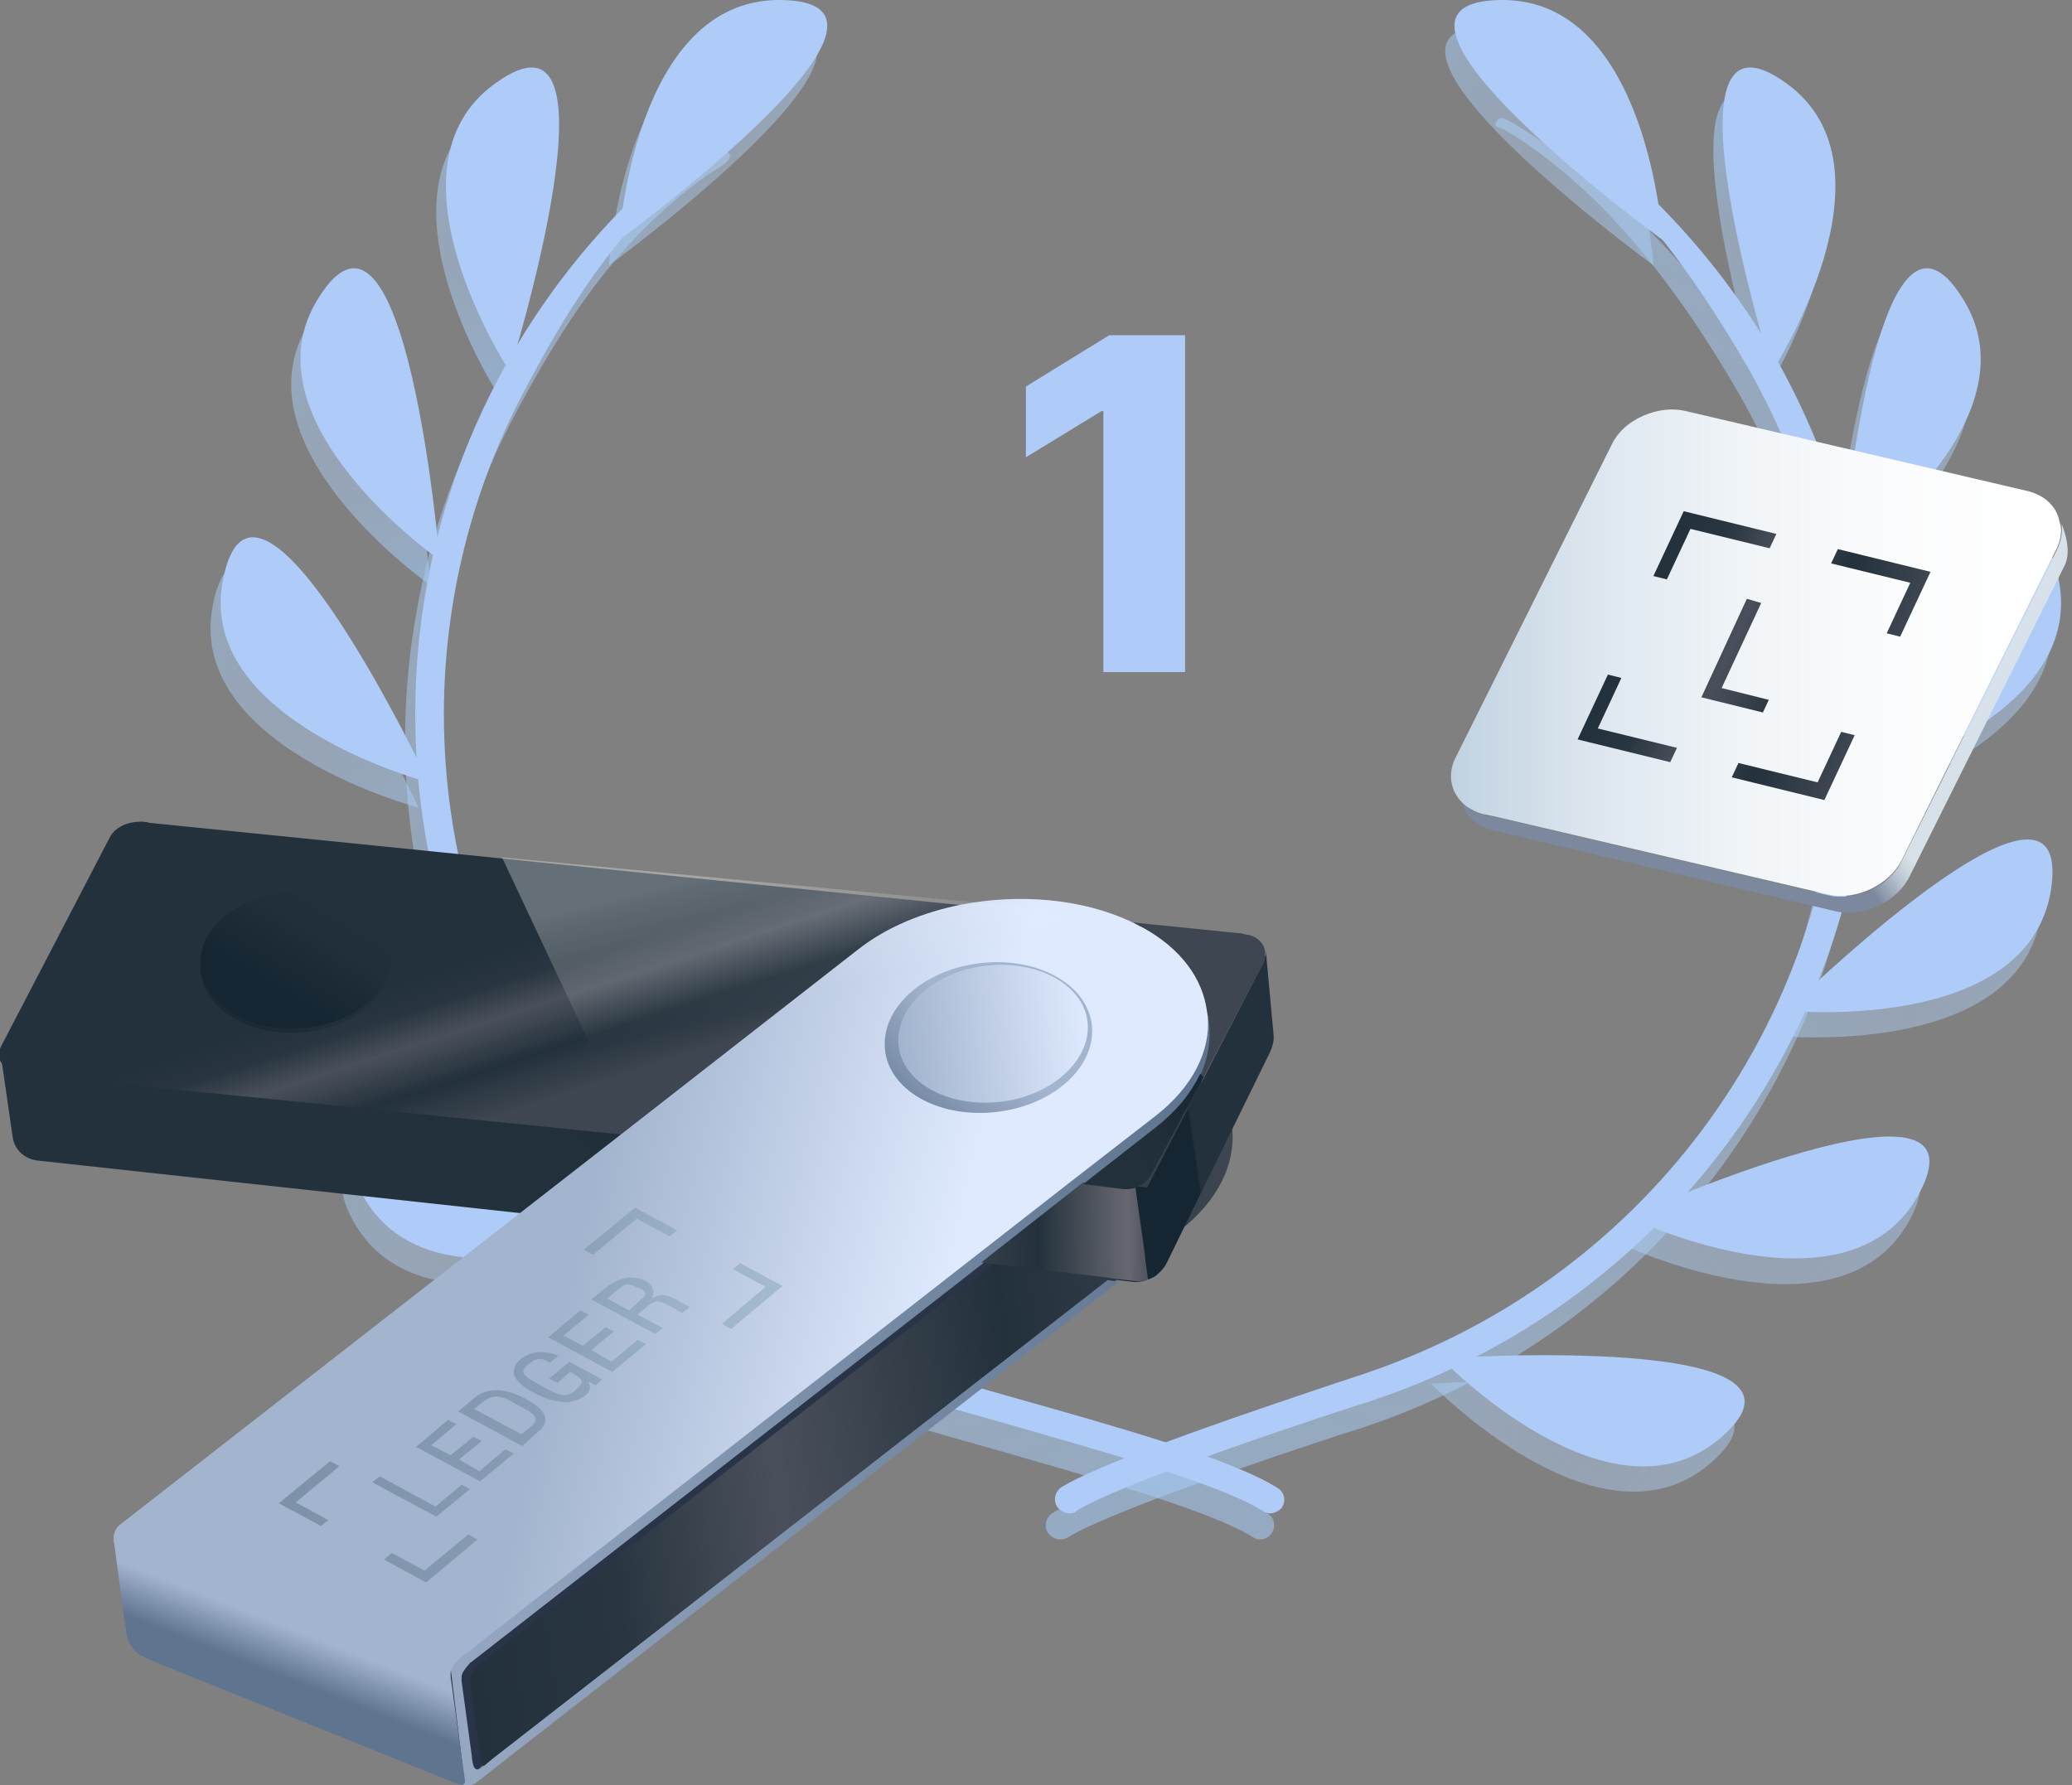 <?xml version="1.0" encoding="utf-8"?>
<!-- Generator: Adobe Illustrator 26.0.3, SVG Export Plug-In . SVG Version: 6.00 Build 0)  -->
<svg version="1.1" id="Layer_1" xmlns="http://www.w3.org/2000/svg" xmlns:xlink="http://www.w3.org/1999/xlink" x="0px" y="0px"
	 viewBox="0 0 246 212" style="enable-background:new 0 0 246 212;" xml:space="preserve">
<rect x="0" y="0" width="246" height="212" fill="#808080" stroke="none"/>
<style type="text/css">
	.st0{fill:url(#Path_00000047754472675213408970000002303748747177775744_);}
	.st1{fill:url(#Path_00000176722759424742097130000015191913262643283363_);}
	.st2{fill:url(#Path_00000154396051283319573070000000872044574768875156_);}
	.st3{fill:url(#Path_00000083048871270976252380000015210139522508734644_);}
	.st4{fill:url(#Path_00000182495285971428877240000014320504075636046986_);}
	.st5{fill:url(#Path_00000076594694787661611710000008515730588670364081_);}
	.st6{fill:url(#Path_00000051368036536332824660000010041977062486328224_);}
	.st7{fill:url(#Path_00000133511476702492139600000000534931750898643349_);}
	.st8{fill:url(#Path_00000035529250098610518130000018264255603030316988_);}
	.st9{fill:url(#Path_00000008146761615589630620000008222526900418815107_);}
	.st10{fill:url(#Path_00000119803689505928768280000010199844135607404166_);}
	.st11{fill:url(#Path_00000125578896680636569300000015918826170197328533_);}
	.st12{fill:url(#Path_00000153688900291378892910000001213988573115374504_);}
	.st13{fill:url(#Path_00000103247748953841689560000000853032637990439076_);}
	.st14{fill:url(#Path_00000093866080540116806070000017709552357056307095_);}
	.st15{fill:url(#Path_00000164494746718514860740000010247396601167066032_);}
	.st16{fill:#AFCCF8;}
	.st17{fill:url(#Path_00000013911878553482381480000006388201659683029385_);}
	.st18{fill:url(#Path_00000012466438819500521680000003692963913831726500_);}
	.st19{fill:url(#Path_00000170255859837597700210000009008702398201148082_);}
	.st20{fill:url(#Path_00000093857236552518416740000015056670086344055946_);}
	.st21{fill:url(#Path_00000001656508980270057450000004295361634290560689_);}
	.st22{fill:url(#Path_00000120540623601181584320000014757953048136147856_);}
	.st23{fill:url(#Path_00000165925349748683356470000014366075319625283742_);}
	.st24{fill:url(#Path_00000163062531233011257000000005656821531237082033_);}
	.st25{fill:url(#Path_00000166659724829531100420000013392705051161739189_);}
	.st26{fill:#2A3448;}
	.st27{fill:url(#Path_00000141431810312754927030000014768296400206430631_);}
	.st28{fill:url(#Path_00000029015978369342275400000002731593560869246094_);}
	.st29{fill:url(#Path_00000114767341644498705340000011170699557674649525_);}
	.st30{fill:url(#Path_00000140000836777915858480000009547128744433000639_);}
	.st31{fill:url(#Path_00000062912697898825096780000016185177357944007835_);}
	.st32{fill:url(#Path_00000024719250736199773670000003951488929580259235_);}
	.st33{fill:url(#Path_00000168812730455389008980000002457142026929035434_);}
	.st34{fill:url(#Path_00000062183104152559691520000000716228662067873926_);}
	.st35{fill:url(#Path_00000098935192287762052370000017188802990477375668_);}
	.st36{fill:url(#Path_00000134936508307190745340000003892519038745655711_);}
	.st37{fill:url(#Path_00000120560944337586629080000017182573897078166944_);}
	.st38{fill:url(#Path_00000119805966837225133570000009647858656367624604_);}
	.st39{fill:url(#Path_00000157284608593459782250000010017010116371485624_);}
	.st40{fill:url(#Path_00000078014125339398137340000006268598347979397019_);}
	.st41{fill:url(#SVGID_1_);}
	.st42{fill:url(#SVGID_00000060732053143481438710000000290311797509978244_);}
</style>
<g id="Page-1">
	<g id="quizSuccess">
		<g id="Group" transform="translate(25, 0)">
			
				<radialGradient id="Path_00000168797680055192003580000007405508739363758751_" cx="-297.827" cy="503.66" r="1.15" gradientTransform="matrix(103.167 0 0 -103.167 30800.488 52061.496)" gradientUnits="userSpaceOnUse">
				<stop  offset="0" style="stop-color:#B6D3F8;stop-opacity:0.4"/>
				<stop  offset="1" style="stop-color:#A1CAF6;stop-opacity:0.6"/>
			</radialGradient>
			<path id="Path" style="fill:url(#Path_00000168797680055192003580000007405508739363758751_);" d="M124.6,182.8
				c-0.3,0-0.6-0.1-0.9-0.3c-5.1-3.2-19.5-7.2-31-10.5c-7.8-2.2-14.5-4.1-17.7-5.4C43.5,152.9,23.1,122,23.1,87.8
				c0-13.9,3.4-27.7,9.9-39.9c6.2-11.8,15.3-22.2,26.2-30c0.8-0.5,1.8-0.4,2.4,0.4c0.5,0.8-2,2-2.8,2.6C48.3,28.5,42,38.2,36,49.5
				c-6.2,11.7-9.5,25-9.5,38.3c0,32.8,19.6,62.5,49.9,75.7c2.9,1.3,9.9,3.2,17.2,5.3c12.4,3.5,26.4,7.4,31.9,10.9
				c0.8,0.5,1,1.5,0.5,2.3C125.7,182.5,125.2,182.8,124.6,182.8z"/>
			
				<radialGradient id="Path_00000124122254129000102380000006268125095808560299_" cx="-297.653" cy="503.476" r="1.15" gradientTransform="matrix(96.87 0 0 -96.87 28981.035 48869.918)" gradientUnits="userSpaceOnUse">
				<stop  offset="0" style="stop-color:#B6D3F8;stop-opacity:0.4"/>
				<stop  offset="1" style="stop-color:#A1CAF6;stop-opacity:0.6"/>
			</radialGradient>
			
				<path id="Path_00000147218896678094281280000012371136987868741250_" style="fill:url(#Path_00000124122254129000102380000006268125095808560299_);" d="
				M100.9,182.8c-0.6,0-1.1-0.3-1.5-0.8c-0.5-0.8-0.2-1.8,0.5-2.3c5.4-3.3,24.1-9.5,33-12.5c1.5-0.5,2.8-0.9,3.6-1.2
				c33.5-11.5,56-42.8,56-78c0-14.4-3.8-28.5-10.9-41c-6.9-12-15.9-24.3-27.8-31.5c-0.8-0.5-1.6-0.3-1.1-1.1c0.5-0.8,1-0.2,1.9,0.2
				c12.4,7.5,22.7,18.2,30,30.7c7.4,12.9,11.4,27.7,11.4,42.6c0,36.6-23.4,69.3-58.3,81.3c-0.8,0.3-2.1,0.7-3.7,1.2
				c-8.2,2.7-27.3,9.1-32.3,12.2C101.5,182.7,101.2,182.8,100.9,182.8z"/>
			
				<radialGradient id="Path_00000142155614499320023410000008473449424449556919_" cx="-279.615" cy="484.327" r="3.137" gradientTransform="matrix(13.214 0 0 -13.214 3750.475 6570.558)" gradientUnits="userSpaceOnUse">
				<stop  offset="0" style="stop-color:#B6D3F8;stop-opacity:0.4"/>
				<stop  offset="1" style="stop-color:#A1CAF6;stop-opacity:0.6"/>
			</radialGradient>
			
				<path id="Path_00000001630723563068157440000016859515888033202327_" style="fill:url(#Path_00000142155614499320023410000008473449424449556919_);" d="
				M73.6,164.3c0,0-48.2-3.3-33.1,9.5C53.7,185,73.6,164.3,73.6,164.3z"/>
			
				<radialGradient id="Path_00000151529345898204276470000009890826526081183162_" cx="-281.41" cy="486.232" r="2.845" gradientTransform="matrix(14.456 0 0 -14.456 4101.532 7174.258)" gradientUnits="userSpaceOnUse">
				<stop  offset="0" style="stop-color:#B6D3F8;stop-opacity:0.4"/>
				<stop  offset="1" style="stop-color:#A1CAF6;stop-opacity:0.6"/>
			</radialGradient>
			
				<path id="Path_00000098193456408655654490000016564350168971128754_" style="fill:url(#Path_00000151529345898204276470000009890826526081183162_);" d="
				M51.4,147.6c0,0-44-19.7-34.4-2.5C25.5,160.1,51.4,147.6,51.4,147.6z"/>
			
				<radialGradient id="Path_00000036227043563261084180000014894692350889324461_" cx="-287.02" cy="492.187" r="1.773" gradientTransform="matrix(20.471 0 0 -20.471 5892.556 10188.778)" gradientUnits="userSpaceOnUse">
				<stop  offset="0" style="stop-color:#B6D3F8;stop-opacity:0.4"/>
				<stop  offset="1" style="stop-color:#A1CAF6;stop-opacity:0.6"/>
			</radialGradient>
			
				<path id="Path_00000057113049008382880540000017336886507128224910_" style="fill:url(#Path_00000036227043563261084180000014894692350889324461_);" d="
				M32.7,123c0,0-34.4-33.7-31.4-14.3C4,125.9,32.7,123,32.7,123z"/>
			
				<radialGradient id="Path_00000123417175409960633150000008254990165180199857_" cx="-289.34" cy="494.65" r="1.15" gradientTransform="matrix(24.726 0 0 -24.726 7166.566 12312.144)" gradientUnits="userSpaceOnUse">
				<stop  offset="0" style="stop-color:#B6D3F8;stop-opacity:0.4"/>
				<stop  offset="1" style="stop-color:#A1CAF6;stop-opacity:0.6"/>
			</radialGradient>
			
				<path id="Path_00000144331053122481495300000010484257916420153533_" style="fill:url(#Path_00000123417175409960633150000008254990165180199857_);" d="
				M24.7,95.9c0,0-20.5-43.4-24.4-24.2C-3.2,88.6,24.7,95.9,24.7,95.9z"/>
			
				<radialGradient id="Path_00000161593255214947089630000001467494691795318684_" cx="-283.836" cy="488.808" r="1.15" gradientTransform="matrix(16.56 0 0 -16.56 4718.162 8146.921)" gradientUnits="userSpaceOnUse">
				<stop  offset="0" style="stop-color:#B6D3F8;stop-opacity:0.4"/>
				<stop  offset="1" style="stop-color:#A1CAF6;stop-opacity:0.6"/>
			</radialGradient>
			
				<path id="Path_00000037692855061131596150000010445754961613087124_" style="fill:url(#Path_00000161593255214947089630000001467494691795318684_);" d="
				M26.1,69.5c0,0-4-47.8-14.4-31.1C2.5,53,26.1,69.5,26.1,69.5z"/>
			
				<radialGradient id="Path_00000124877222844050569690000013285610170477538464_" cx="-279.909" cy="484.64" r="1.15" gradientTransform="matrix(13.403 0 0 -13.403 3785.122 6524.659)" gradientUnits="userSpaceOnUse">
				<stop  offset="0" style="stop-color:#B6D3F8;stop-opacity:0.4"/>
				<stop  offset="1" style="stop-color:#A1CAF6;stop-opacity:0.6"/>
			</radialGradient>
			
				<path id="Path_00000075131939045877793980000010197817212326290833_" style="fill:url(#Path_00000124877222844050569690000013285610170477538464_);" d="
				M34.3,47.1c0,0,14.3-45.8-1.7-34.2C18.6,23.1,34.3,47.1,34.3,47.1z"/>
			
				<radialGradient id="Path_00000093135178872006298140000010894405561011411856_" cx="-289.349" cy="494.66" r="1.15" gradientTransform="matrix(24.747 0 0 -24.747 7220.155 12258.716)" gradientUnits="userSpaceOnUse">
				<stop  offset="0" style="stop-color:#B6D3F8;stop-opacity:0.4"/>
				<stop  offset="1" style="stop-color:#A1CAF6;stop-opacity:0.6"/>
			</radialGradient>
			
				<path id="Path_00000029037383223983082160000012109728123066080183_" style="fill:url(#Path_00000093135178872006298140000010894405561011411856_);" d="
				M47.3,31.5c0,0,38.9-28.4,19.1-28.5C49,2.9,47.3,31.5,47.3,31.5z"/>
			
				<radialGradient id="Path_00000044868014657457789940000011123583874280534930_" cx="-279.615" cy="484.327" r="3.137" gradientTransform="matrix(13.214 0 0 -13.214 3857.81 6570.558)" gradientUnits="userSpaceOnUse">
				<stop  offset="0" style="stop-color:#B6D3F8;stop-opacity:0.4"/>
				<stop  offset="1" style="stop-color:#A1CAF6;stop-opacity:0.6"/>
			</radialGradient>
			
				<path id="Path_00000063608144311803082140000016827046839675887778_" style="fill:url(#Path_00000044868014657457789940000011123583874280534930_);" d="
				M144.9,164.3c0,0,48.2-3.3,33.1,9.5C164.9,185,144.9,164.3,144.9,164.3z"/>
			
				<radialGradient id="Path_00000155856214027337399730000012199283004457770125_" cx="-281.41" cy="486.232" r="2.845" gradientTransform="matrix(14.456 0 0 -14.456 4253.1 7174.258)" gradientUnits="userSpaceOnUse">
				<stop  offset="0" style="stop-color:#B6D3F8;stop-opacity:0.4"/>
				<stop  offset="1" style="stop-color:#A1CAF6;stop-opacity:0.6"/>
			</radialGradient>
			
				<path id="Path_00000173844720181270988350000004892776109264505514_" style="fill:url(#Path_00000155856214027337399730000012199283004457770125_);" d="
				M167.2,147.6c0,0,44-19.7,34.4-2.5C193.1,160.1,167.2,147.6,167.2,147.6z"/>
			
				<radialGradient id="Path_00000012439505379852360020000013300926829657443968_" cx="-287.02" cy="492.187" r="1.773" gradientTransform="matrix(20.471 0 0 -20.471 6077.354 10188.778)" gradientUnits="userSpaceOnUse">
				<stop  offset="0" style="stop-color:#B6D3F8;stop-opacity:0.4"/>
				<stop  offset="1" style="stop-color:#A1CAF6;stop-opacity:0.6"/>
			</radialGradient>
			
				<path id="Path_00000012474361118264827060000013002363748205475994_" style="fill:url(#Path_00000012439505379852360020000013300926829657443968_);" d="
				M185.9,123c0,0,34.4-33.7,31.4-14.3C214.6,125.9,185.9,123,185.9,123z"/>
			
				<radialGradient id="Path_00000108307427859957832340000005523670144283571631_" cx="-289.339" cy="494.65" r="1.15" gradientTransform="matrix(24.726 0 0 -24.726 7360.364 12312.01)" gradientUnits="userSpaceOnUse">
				<stop  offset="0" style="stop-color:#B6D3F8;stop-opacity:0.4"/>
				<stop  offset="1" style="stop-color:#A1CAF6;stop-opacity:0.6"/>
			</radialGradient>
			
				<path id="Path_00000159454931792000729680000009501949891283665828_" style="fill:url(#Path_00000108307427859957832340000005523670144283571631_);" d="
				M193.9,95.9c0,0,20.5-43.4,24.4-24.2C221.8,88.6,193.9,95.9,193.9,95.9z"/>
			
				<radialGradient id="Path_00000137109566219545685080000013958614536798658745_" cx="-283.835" cy="488.807" r="1.15" gradientTransform="matrix(16.56 0 0 -16.56 4900.974 8146.621)" gradientUnits="userSpaceOnUse">
				<stop  offset="0" style="stop-color:#B6D3F8;stop-opacity:0.4"/>
				<stop  offset="1" style="stop-color:#A1CAF6;stop-opacity:0.6"/>
			</radialGradient>
			
				<path id="Path_00000180348724007824058740000007572509385393570998_" style="fill:url(#Path_00000137109566219545685080000013958614536798658745_);" d="
				M192.5,69.5c0,0,4-47.8,14.4-31.1C216.1,53,192.5,69.5,192.5,69.5z"/>
			
				<radialGradient id="Path_00000029036992404707781410000003975820159037336455_" cx="-279.909" cy="484.64" r="1.15" gradientTransform="matrix(13.403 0 0 -13.403 3936.626 6524.548)" gradientUnits="userSpaceOnUse">
				<stop  offset="0" style="stop-color:#B6D3F8;stop-opacity:0.4"/>
				<stop  offset="1" style="stop-color:#A1CAF6;stop-opacity:0.6"/>
			</radialGradient>
			
				<path id="Path_00000122693415967943083490000017676706696399046545_" style="fill:url(#Path_00000029036992404707781410000003975820159037336455_);" d="
				M184.3,47.1c0,0-14.3-45.8,1.7-34.2C200,23.1,184.3,47.1,184.3,47.1z"/>
			
				<radialGradient id="Path_00000014596518761414952270000004104167650860188079_" cx="-289.349" cy="494.66" r="1.15" gradientTransform="matrix(24.747 0 0 -24.747 7319.239 12258.499)" gradientUnits="userSpaceOnUse">
				<stop  offset="0" style="stop-color:#B6D3F8;stop-opacity:0.4"/>
				<stop  offset="1" style="stop-color:#A1CAF6;stop-opacity:0.6"/>
			</radialGradient>
			
				<path id="Path_00000078742495395675935370000015667706891884868488_" style="fill:url(#Path_00000014596518761414952270000004104167650860188079_);" d="
				M171.3,31.5c0,0-38.9-28.4-19.1-28.5C169.5,2.9,171.3,31.5,171.3,31.5z"/>
			<path id="Path_00000032629013142588819260000001990808843162838680_" class="st16" d="M125.8,179.7c-0.3,0-0.6-0.1-0.9-0.3
				c-5.1-3.2-19.5-7.2-31-10.5c-7.8-2.2-14.5-4.1-17.7-5.4C44.6,149.9,24.3,119,24.3,84.8c0-13.9,3.4-27.7,9.9-39.9
				c6.2-11.8,15.3-22.2,26.2-30c0.8-0.5,1.8-0.4,2.4,0.4c0.5,0.8-2,2-2.8,2.6c-10.5,7.5-16.8,17.2-22.8,28.6
				c-6.2,11.7-9.5,25-9.5,38.3c0,32.8,19.6,62.5,49.9,75.7c2.9,1.3,9.9,3.2,17.2,5.3c12.4,3.5,26.4,7.4,31.9,10.9
				c0.8,0.5,1,1.5,0.5,2.3C126.9,179.4,126.3,179.7,125.8,179.7z"/>
			<path id="Path_00000125593063271855096390000015749591192730649260_" class="st16" d="M102,179.7c-0.6,0-1.1-0.3-1.5-0.8
				c-0.5-0.8-0.2-1.8,0.5-2.3c5.4-3.3,24.1-9.5,33-12.5c1.5-0.5,2.8-0.9,3.6-1.2c33.5-11.5,55.9-42.8,55.9-78.1
				c0-14.4-3.8-28.5-10.9-41c-6.9-12-15.9-24.3-27.8-31.5c-0.8-0.5-1.6-0.3-1.1-1.1c0.5-0.8,1-0.2,1.9,0.2
				c12.4,7.5,22.7,18.2,30,30.7c7.4,12.9,11.4,27.7,11.4,42.6c0,36.6-23.4,69.3-58.2,81.3c-0.8,0.3-2.1,0.7-3.7,1.2
				c-8.2,2.7-27.3,9.1-32.3,12.2C102.7,179.6,102.4,179.7,102,179.7z"/>
			<path id="Path_00000034083543363861946160000014033560196861747884_" class="st16" d="M74.8,161.3c0,0-48.2-3.3-33.1,9.5
				C54.9,182,74.8,161.3,74.8,161.3z"/>
			<path id="Path_00000030458094145251551730000004738324519394633111_" class="st16" d="M52.5,144.5c0,0-44-19.7-34.4-2.5
				C26.6,157.1,52.5,144.5,52.5,144.5z"/>
			<path id="Path_00000034084766742134999300000005714108604420017307_" class="st16" d="M33.8,120c0,0-34.4-33.7-31.4-14.3
				C5.1,122.9,33.8,120,33.8,120z"/>
			<path id="Path_00000108994892966403234990000008974370845213347766_" class="st16" d="M25.9,92.9c0,0-20.5-43.4-24.4-24.2
				C-2,85.6,25.9,92.9,25.9,92.9z"/>
			<path id="Path_00000011738721726409473680000018172402935081558960_" class="st16" d="M27.2,66.5c0,0-4-47.8-14.4-31.1
				C3.6,50,27.2,66.5,27.2,66.5z"/>
			<path id="Path_00000096773746445993058160000017281569014475911833_" class="st16" d="M35.5,44.1c0,0,14.3-45.8-1.7-34.2
				C19.7,20,35.5,44.1,35.5,44.1z"/>
			<path id="Path_00000057845670378451813280000012279976184945206192_" class="st16" d="M48.5,28.5c0,0,38.9-28.4,19.1-28.5
				C50.2-0.1,48.5,28.5,48.5,28.5z"/>
			<path id="Path_00000051356316697948465870000000246874026446489761_" class="st16" d="M146.1,161.3c0,0,48.2-3.3,33.1,9.5
				C166,182,146.1,161.3,146.1,161.3z"/>
			<path id="Path_00000056400945694103590850000005702138305686834053_" class="st16" d="M168.3,144.5c0,0,44-19.7,34.4-2.5
				C194.2,157.1,168.3,144.5,168.3,144.5z"/>
			<path id="Path_00000061433988021566161380000012532669188566811783_" class="st16" d="M187.1,120c0,0,34.4-33.7,31.4-14.3
				C215.7,122.9,187.1,120,187.1,120z"/>
			<path id="Path_00000111886141487932841660000002880349180136193194_" class="st16" d="M195,92.9c0,0,20.5-43.4,24.4-24.2
				C222.9,85.6,195,92.9,195,92.9z"/>
			<path id="Path_00000078014496512850929890000015023964537223299723_" class="st16" d="M193.6,66.5c0,0,4-47.8,14.4-31.1
				C217.3,50,193.6,66.5,193.6,66.5z"/>
			<path id="Path_00000067953347636760206080000011430157829782124949_" class="st16" d="M185.4,44.1c0,0-14.3-45.8,1.7-34.2
				C201.1,20,185.4,44.1,185.4,44.1z"/>
			<path id="Path_00000065061090781140605970000003408687804206234813_" class="st16" d="M172.4,28.5c0,0-38.9-28.4-19.1-28.5
				C170.7-0.1,172.4,28.5,172.4,28.5z"/>
			
				<linearGradient id="Path_00000162328808190938262390000017554360474800816796_" gradientUnits="userSpaceOnUse" x1="-296.624" y1="500.048" x2="-296.536" y2="500.09" gradientTransform="matrix(71.828 0 0 -46.403 21492.838 23295.502)">
				<stop  offset="0" style="stop-color:#7C889D"/>
				<stop  offset="0.186" style="stop-color:#929EB0"/>
				<stop  offset="0.536" style="stop-color:#B7C2CF"/>
				<stop  offset="0.82" style="stop-color:#CED9E2"/>
				<stop  offset="1" style="stop-color:#D6E1E9"/>
			</linearGradient>
			
				<path id="Path_00000165222244605217024640000000558174035843743633_" style="fill:url(#Path_00000162328808190938262390000017554360474800816796_);" d="
				M220.1,67.2l-18.4,36.9c-1.5,3-5.5,4.9-8.8,4.1l-40.6-9.6c-1.6-0.4-2.8-1.3-3.4-2.4l-0.2-0.8c0.3,0.3,0.7,0.6,1.1,0.8
				c0.4,0.3,1,0.4,1.6,0.6l1.4,0.3l39.2,9.2c3.3,0.8,7.3-1,8.8-4.1l17.6-35.3l0.8-1.6c0.4-0.8,0.6-1.7,0.6-2.4c0-0.3,0-0.7-0.1-0.9
				C219.6,61.9,221.2,65.1,220.1,67.2z"/>
			
				<linearGradient id="Path_00000074418944699268559150000009737053365282854322_" gradientUnits="userSpaceOnUse" x1="-297.183" y1="501.43" x2="-296.183" y2="501.43" gradientTransform="matrix(72.31 0 0 -57.795 21636.586 29057.738)">
				<stop  offset="0" style="stop-color:#C0D2E1"/>
				<stop  offset="3.829420e-02" style="stop-color:#C5D6E3"/>
				<stop  offset="0.259" style="stop-color:#DFE8F0"/>
				<stop  offset="0.488" style="stop-color:#F1F5F8"/>
				<stop  offset="0.729" style="stop-color:#FBFCFD"/>
				<stop  offset="1" style="stop-color:#FFFFFF"/>
			</linearGradient>
			
				<path id="Path_00000109745900814408946130000006886129218469225397_" style="fill:url(#Path_00000074418944699268559150000009737053365282854322_);" d="
				M219.7,62.9c0,0.8-0.2,1.6-0.6,2.4l-0.8,1.6l-12.6,25.3l-4.9,9.9c-1.5,3-5.5,4.9-8.8,4.1L152.7,97l-1.4-0.3
				c-0.6-0.1-1.1-0.3-1.6-0.6c-0.4-0.2-0.8-0.5-1.1-0.8c-1.4-1.4-1.8-3.5-0.7-5.5l18.4-36.9c0.5-1.1,1.3-2,2.3-2.7
				c1.9-1.3,4.3-1.9,6.5-1.4l40.6,9.5c2.1,0.5,3.5,1.9,3.8,3.6C219.6,62.2,219.7,62.6,219.7,62.9z"/>
			<polygon id="Path_00000035507062251045685100000010333971680866943126_" class="st16" points="115.7,39.8 106.7,39.8 96.8,45.9 
				96.8,54.3 105.8,48.8 106,48.8 106,79.8 115.7,79.8 			"/>
		</g>
		<g id="Group_00000000196059833069989490000008953146483761723277_" transform="translate(0, 97)">
			
				<linearGradient id="Path_00000106835002966743362450000014026232647975127432_" gradientUnits="userSpaceOnUse" x1="-273.22" y1="398.374" x2="-273.617" y2="398.296" gradientTransform="matrix(136.909 0 0 -26.208 37510.988 10481.418)">
				<stop  offset="0" style="stop-color:#152532"/>
				<stop  offset="5.182769e-02" style="stop-color:#172733"/>
				<stop  offset="0.448" style="stop-color:#202F3A"/>
				<stop  offset="1" style="stop-color:#23313C"/>
			</linearGradient>
			
				<path id="Path_00000086655241390411046350000015724195218483484045_" style="fill:url(#Path_00000106835002966743362450000014026232647975127432_);" d="
				M137.1,54.5c-0.8,0.5-1.7,0.8-2.6,0.7h0l-1.8-0.2l-1.3-0.2l-15-1.8L4.4,40.8c-1.5-0.2-2.7-1.3-2.9-2.8l-1.3-9l128.4,14.6l7.1,0.8
				L137.1,54.5z"/>
			
				<linearGradient id="Path_00000031927598919625125930000008561479389668270007_" gradientUnits="userSpaceOnUse" x1="-273.792" y1="402.883" x2="-273.571" y2="402.685" gradientTransform="matrix(150.343 0 0 -43.507 41218.719 17545.465)">
				<stop  offset="0" style="stop-color:#23313C"/>
				<stop  offset="0.191" style="stop-color:#293641"/>
				<stop  offset="0.397" style="stop-color:#4A505B"/>
				<stop  offset="0.692" style="stop-color:#23313C"/>
				<stop  offset="0.997" style="stop-color:#3D4651"/>
			</linearGradient>
			
				<path id="Path_00000080912916440177469590000014197800073594692767_" style="fill:url(#Path_00000031927598919625125930000008561479389668270007_);" d="
				M150.3,16.6c0,0.1,0,0.1-0.1,0.2c0,0.1-0.1,0.2-0.1,0.3c0,0.1-0.1,0.2-0.1,0.2L136.1,44l-1-0.1l-33-3.3l-0.6-0.1l-30.8-3.1
				l-31.6-3.2l-36-3.6l-0.6,0c-1.1-0.2-2-0.8-2.4-1.5c-0.1-0.2-0.2-0.4-0.2-0.6c-0.1-0.4,0-0.8,0.2-1.2L13,2.5
				c0.2-0.4,0.5-0.8,0.8-1c0.6-0.5,1.4-0.8,2.3-0.9c0.4,0,0.7-0.1,1,0c0.2,0,0.4,0,0.6,0.1l30.7,3.1l36.3,3.7l62.3,6.3
				c0.2,0,0.4,0,0.6,0.1c0.2,0,0.3,0.1,0.5,0.1c0,0,0.1,0,0.1,0c0.1,0,0.3,0.1,0.4,0.1c0.1,0.1,0.3,0.1,0.4,0.2
				c0.7,0.4,1.1,1,1.2,1.7c0,0.2,0,0.4,0,0.6C150.3,16.5,150.3,16.6,150.3,16.6z"/>
			
				<linearGradient id="Path_00000044159930427429540630000011332688733028913051_" gradientUnits="userSpaceOnUse" x1="-263.825" y1="391.073" x2="-262.711" y2="391.869" gradientTransform="matrix(22.555 0 0 -16.254 5973.118 6380.607)">
				<stop  offset="0" style="stop-color:#152532"/>
				<stop  offset="5.182769e-02" style="stop-color:#172733"/>
				<stop  offset="0.448" style="stop-color:#202F3A"/>
				<stop  offset="1" style="stop-color:#23313C"/>
			</linearGradient>
			
				<path id="Path_00000167374547679685230500000009906391484910207910_" style="fill:url(#Path_00000044159930427429540630000011332688733028913051_);" d="
				M46.4,16.8c0.3,4.5-4.5,8.4-10.8,8.8c-6.2,0.4-11.5-2.9-11.8-7.4c-0.3-4.5,4.5-8.4,10.8-8.8C40.9,9,46.1,12.3,46.4,16.8z"/>
			
				<linearGradient id="Path_00000045590253100282874920000011150341306034419360_" gradientUnits="userSpaceOnUse" x1="-263.412" y1="391.302" x2="-262.786" y2="392.049" gradientTransform="matrix(22.555 0 0 -16.259 5973.114 6381.875)">
				<stop  offset="0" style="stop-color:#152532"/>
				<stop  offset="5.182769e-02" style="stop-color:#172733"/>
				<stop  offset="0.448" style="stop-color:#202F3A"/>
				<stop  offset="1" style="stop-color:#23313C"/>
			</linearGradient>
			
				<path id="Path_00000127043123159381290000000007173311827387915945_" style="fill:url(#Path_00000045590253100282874920000011150341306034419360_);" d="
				M46.4,16.3c0.3,4.5-4.5,8.4-10.8,8.8c-6.2,0.4-11.5-2.9-11.8-7.4c-0.3-4.5,4.5-8.4,10.8-8.8C40.8,8.5,46.1,11.8,46.4,16.3z"/>
			
				<linearGradient id="Path_00000046338260317060979590000000434785260550311317_" gradientUnits="userSpaceOnUse" x1="-269.409" y1="399.735" x2="-268.526" y2="399.822" gradientTransform="matrix(42.261 0 0 -30.139 11473.317 12093.112)">
				<stop  offset="0" style="stop-color:#394A66"/>
				<stop  offset="1" style="stop-color:#2A3448"/>
			</linearGradient>
			
				<polygon id="Path_00000129928298478467308590000015313561686244967042_" style="fill:url(#Path_00000046338260317060979590000000434785260550311317_);" points="
				85.1,29.1 87,42.5 127.4,59.3 125.5,45.8 			"/>
			
				<linearGradient id="Path_00000065778506365921367120000003984579809100284852_" gradientUnits="userSpaceOnUse" x1="1417.623" y1="-8469.038" x2="1417.772" y2="-8469.013" gradientTransform="matrix(0.163 0 0 -3.300095e-02 -95.337 -243.131)">
				<stop  offset="0" style="stop-color:#5F748F"/>
				<stop  offset="1" style="stop-color:#65769D"/>
			</linearGradient>
			
				<path id="Path_00000001625012286968327360000017742496668223651722_" style="fill:url(#Path_00000065778506365921367120000003984579809100284852_);" d="
				M135.8,36.4c-0.1,0-0.1,0-0.2,0L135.8,36.4z"/>
			
				<linearGradient id="Path_00000008125417868360708330000004921878937751267518_" gradientUnits="userSpaceOnUse" x1="-244.298" y1="389.86" x2="-243.889" y2="389.957" gradientTransform="matrix(8.788 0 0 -14.955 2286.214 5875.412)">
				<stop  offset="0" style="stop-color:#A3B4CE"/>
				<stop  offset="1" style="stop-color:#5F748F"/>
			</linearGradient>
			
				<path id="Path_00000149373624913450298220000012852611558494535865_" style="fill:url(#Path_00000008125417868360708330000004921878937751267518_);" d="
				M145.3,37.4c0.6,4.3-1.4,8.9-6.1,12.5l-2.4,1.9l-0.1-1l2.5-1.9c4.5-3.5,6.6-7.8,6.2-12C145.3,37,145.3,37.2,145.3,37.4z"/>
			<path id="Path_00000145774947485595627390000016599539467528333470_" class="st26" d="M129.6,46.9l0.6,4.1c0,0,3.6-1,3.2-4.1
				C133,43.8,129.6,46.9,129.6,46.9z"/>
			
				<linearGradient id="Path_00000133531723320182161710000002163871240599561131_" gradientUnits="userSpaceOnUse" x1="-268.74" y1="390.094" x2="-267.812" y2="390.146" gradientTransform="matrix(38.211 0 0 -15.119 10287.135 6004.823)">
				<stop  offset="0" style="stop-color:#A3B4CE"/>
				<stop  offset="1" style="stop-color:#5F748F"/>
			</linearGradient>
			
				<polygon id="Path_00000115477513349087580950000015251445184693935036_" style="fill:url(#Path_00000133531723320182161710000002163871240599561131_);" points="
				54.9,113.1 55,114.2 16.8,99.7 17.6,99 			"/>
			<path id="Path_00000000923479729162921890000009741146454667356288_" class="st26" d="M145.3,36.9c0.4,4.1-1.7,8.5-6.2,12
				l-80.7,62.9c-0.1,0.1-0.3,0.3-0.5,0.4c0,0,0,0,0,0l-1.8,1.4L17.6,99l86.2-68.9c8.9-6.9,24.1-8.1,33.9-2.7
				C142,29.8,144.6,33.2,145.3,36.9z"/>
			<path id="Path_00000165938867418052461960000013808865210786311590_" class="st26" d="M53.3,100.9c0,0,1,8.3,1.5,12.2L17.6,99
				l-1-0.4l10.5-8.4L53.3,100.9z"/>
			
				<linearGradient id="Path_00000080182381195545456640000009591377619287995540_" gradientUnits="userSpaceOnUse" x1="-272.989" y1="405.87" x2="-271.909" y2="406.007" gradientTransform="matrix(90.564 0 0 -82.246 24775.416 33458.434)">
				<stop  offset="0" style="stop-color:#23313C"/>
				<stop  offset="0.191" style="stop-color:#293641"/>
				<stop  offset="0.397" style="stop-color:#4A505B"/>
				<stop  offset="0.692" style="stop-color:#23313C"/>
				<stop  offset="0.997" style="stop-color:#3D4651"/>
			</linearGradient>
			
				<path id="Path_00000032622872771879977840000000461941924651174819_" style="fill:url(#Path_00000080182381195545456640000009591377619287995540_);" d="
				M146.2,36.5c0,0.2,0.1,0.4,0.1,0.6c0.4,4.1-1.7,8.5-6.2,12L59.4,112l-0.5,0.4c0,0,0,0,0,0c-0.2,0.1-0.5,0.1-0.6,0.2
				c-0.8,0.9-1.2-0.4-1.3-1l-1.2-8.8c0-0.2,0-0.3,0-0.5c0-0.2,0.1-0.4,0.2-0.6c0.1-0.4,0.4-0.7,0.7-0.9c0,0,0,0,0,0
				c0.1-0.1,0.1-0.1,0.2-0.2L138.4,37c2.4-1.9,4.1-4,5.2-6.3C145,32.5,145.9,34.5,146.2,36.5z"/>
			
				<linearGradient id="Path_00000077292681940268565570000000543916600579018138_" gradientUnits="userSpaceOnUse" x1="-269.08" y1="392.282" x2="-268.155" y2="392.337" gradientTransform="matrix(40.106 0 0 -17.045 10806.6 6780.571)">
				<stop  offset="0" style="stop-color:#A3B4CE"/>
				<stop  offset="1" style="stop-color:#5F748F"/>
			</linearGradient>
			
				<polygon id="Path_00000072243630590395175110000012080393108995705751_" style="fill:url(#Path_00000077292681940268565570000000543916600579018138_);" points="
				53.3,100.9 53.5,102.2 13.4,86 14.5,85.1 14.5,85.2 			"/>
			
				<linearGradient id="Path_00000161627480693697960020000006252648639257898651_" gradientUnits="userSpaceOnUse" x1="-273.624" y1="406.255" x2="-272.572" y2="406.372" gradientTransform="matrix(115.451 0 0 -92.017 31615.475 37456.836)">
				<stop  offset="0" style="stop-color:#A3B4CE"/>
				<stop  offset="1" style="stop-color:#5F748F"/>
			</linearGradient>
			
				<path id="Path_00000070823569038543684260000014622390874456620211_" style="fill:url(#Path_00000161627480693697960020000006252648639257898651_);" d="
				M142.6,30.5c-1,2.3-2.7,4.4-5.2,6.3l-8.7,6.8l-12.1,9.5l-60.7,47.3c-0.1,0-0.1,0.1-0.2,0.2c0,0,0,0,0,0c-0.3,0.3-0.5,0.6-0.7,0.9
				c-0.1,0.2-0.2,0.4-0.2,0.6c0,0.2,0,0.3,0,0.5l1.2,8.8c0.1,0.7,0.1,1.8,0.8,1.7c0.2,0,1.5-1.1,1.6-1.2l73.1-56.9l1.3,0.2
				l-76.3,59.5l-0.1,0.1c0,0,0,0-0.1,0c-0.4,0.2-1.4,0.6-1.4,0.3c0-0.2,0.2-0.4,0.2-0.8l-0.1-1c-0.5-4-1.5-12.2-1.5-12.2L27.1,90.3
				l76.6-61.3c8.9-6.9,24.1-8.1,33.9-2.7C139.6,27.6,141.3,28.9,142.6,30.5z"/>
			
				<linearGradient id="Path_00000022561021112649209590000014103725122375073440_" gradientUnits="userSpaceOnUse" x1="-273.89" y1="405.769" x2="-272.845" y2="405.859" gradientTransform="matrix(129.109 0 0 -79.432 35372.73 32284.975)">
				<stop  offset="0" style="stop-color:#A3B4CE"/>
				<stop  offset="1" style="stop-color:#5F748F"/>
			</linearGradient>
			
				<path id="Path_00000003819810994418743690000009339774966462133433_" style="fill:url(#Path_00000022561021112649209590000014103725122375073440_);" d="
				M143.5,24.2c0.3,2.1,0,4.2-0.9,6.3c-1.3-1.5-2.9-2.9-5-4.1c-9.7-5.5-25-4.2-33.9,2.7L27.1,90.3l-12.6-5.1v-0.1l0.5-0.4l87-67.8
				c8.9-6.9,24.1-8.1,33.9-2.7C140.4,16.8,143,20.4,143.5,24.2z"/>
			
				<linearGradient id="Path_00000030482269825840365420000003796316448839819409_" gradientUnits="userSpaceOnUse" x1="194.045" y1="-89.198" x2="193.748" y2="-89.754" gradientTransform="matrix(0.588 0 0 -0.587 -99.337 32.204)">
				<stop  offset="0" style="stop-color:#A3B4CE"/>
				<stop  offset="1" style="stop-color:#5F748F"/>
			</linearGradient>
			
				<polygon id="Path_00000040562302001624633520000008653009787938295477_" style="fill:url(#Path_00000030482269825840365420000003796316448839819409_);" points="
				15,84.8 14.5,85.1 14.4,84.5 			"/>
			
				<linearGradient id="Path_00000039841335671090810810000003253181221549016969_" gradientUnits="userSpaceOnUse" x1="-273.45" y1="406.321" x2="-273.11" y2="406.266" gradientTransform="matrix(129.797 0 0 -91.456 35561.48 37213.566)">
				<stop  offset="0" style="stop-color:#A3B4CE"/>
				<stop  offset="1" style="stop-color:#DFEAFF"/>
			</linearGradient>
			
				<path id="Path_00000003073381373964049970000010452909771512967352_" style="fill:url(#Path_00000039841335671090810810000003253181221549016969_);" d="
				M137.2,35.5l-9.8,7.6L54.6,99.9c-0.1,0-0.1,0.1-0.2,0.2l0,0c-0.3,0.3-0.5,0.6-0.7,0.9l-0.9-0.4L16.2,85.9l-1.7-0.7l-0.1,0
				l-0.8-0.3c0.2-0.4,0.4-0.7,0.7-0.9l59.3-46.2l28.2-22c3.4-2.7,7.8-4.5,12.4-5.4c6.8-1.3,14.2-0.7,20,2c0.5,0.2,0.9,0.5,1.4,0.7
				c4.6,2.5,7.2,6.1,7.7,10c0,0.2,0.1,0.5,0.1,0.7C143.7,27.7,141.7,32,137.2,35.5z"/>
			
				<linearGradient id="Path_00000026856137287446201160000017713812077164428189_" gradientUnits="userSpaceOnUse" x1="-264.29" y1="393.183" x2="-264.95" y2="392.663" gradientTransform="matrix(24.621 0 0 -17.956 6624.554 7086.259)">
				<stop  offset="0" style="stop-color:#A3B4CE"/>
				<stop  offset="1" style="stop-color:#5F748F"/>
			</linearGradient>
			
				<path id="Path_00000026856146880274756560000014498701834432991673_" style="fill:url(#Path_00000026856137287446201160000017713812077164428189_);" d="
				M129.6,24.5c0.7,4.9-4.2,9.6-11,10.5c-6.8,0.9-12.8-2.3-13.5-7.1c-0.7-4.9,4.2-9.6,11-10.5C122.9,16.5,128.9,19.7,129.6,24.5z"/>
			
				<linearGradient id="Path_00000027593786649018961670000006292379007544139442_" gradientUnits="userSpaceOnUse" x1="-263.719" y1="391.577" x2="-262.725" y2="391.678" gradientTransform="matrix(22.486 0 0 -16.394 6036.871 6445.962)">
				<stop  offset="0" style="stop-color:#A3B4CE"/>
				<stop  offset="1" style="stop-color:#DFEAFF"/>
			</linearGradient>
			
				<path id="Path_00000114047019948746317700000017422555680995488658_" style="fill:url(#Path_00000027593786649018961670000006292379007544139442_);" d="
				M129.1,24.2c0.6,4.4-3.9,8.8-10.1,9.6c-6.2,0.8-11.7-2.1-12.3-6.5c-0.6-4.4,3.9-8.8,10.1-9.6C123,16.9,128.5,19.8,129.1,24.2z"/>
			
				<linearGradient id="Path_00000038411718749675722460000000691033478769132204_" gradientUnits="userSpaceOnUse" x1="-268.851" y1="399.881" x2="-268.936" y2="399.725" gradientTransform="matrix(41.84 0 0 -30.158 11285.185 12156.728)">
				<stop  offset="0" style="stop-color:#A3B4CE"/>
				<stop  offset="1" style="stop-color:#5F748F"/>
			</linearGradient>
			
				<path id="Path_00000038383536598056072380000006232124027165695367_" style="fill:url(#Path_00000038411718749675722460000000691033478769132204_);" d="
				M53.7,101c-0.1,0.2-0.2,0.4-0.2,0.6c0,0.2,0,0.3,0,0.5l1.7,12.3c0.1,0.9-0.9,0.4-1.7,0.1L17.3,99.9c-1.2-0.5-2.1-1.6-2.3-3
				l-1.5-11c0-0.2,0-0.3,0-0.5c0-0.2,0.1-0.4,0.2-0.6l0.8,0.3l0.1,0l1.7,0.7l36.5,14.8L53.7,101z"/>
			
				<linearGradient id="Path_00000114045584229528788120000015815797263361081247_" gradientUnits="userSpaceOnUse" x1="-258.912" y1="401.938" x2="-258.889" y2="401.946" gradientTransform="matrix(16.542 0 0 -38.955 4424.28 15694.579)">
				<stop  offset="0" style="stop-color:#152532"/>
				<stop  offset="5.182769e-02" style="stop-color:#172733"/>
				<stop  offset="0.448" style="stop-color:#202F3A"/>
				<stop  offset="1" style="stop-color:#23313C"/>
			</linearGradient>
			
				<path id="Path_00000071531839284928242500000014407109823576477596_" style="fill:url(#Path_00000114045584229528788120000015815797263361081247_);" d="
				M150.3,16l0.9,9.8c0.1,0.7-0.1,1.4-0.4,2.1L138.5,53c-0.3,0.6-0.8,1.1-1.3,1.5c0,0,0,0,0,0c-0.3,0.2-0.6,0.3-0.8,0.4L134.8,44
				c0.1,0,0.3-0.1,0.4-0.1l1,0.1l13.9-26.9C150.2,16.7,150.3,16.4,150.3,16z"/>
			
				<linearGradient id="Path_00000142889387546613694770000003965757477411199417_" gradientUnits="userSpaceOnUse" x1="-260.543" y1="384.274" x2="-262.207" y2="384.259" gradientTransform="matrix(19.759 0 0 -11.612 5294.02 4511.501)">
				<stop  offset="0" style="stop-color:#23313C"/>
				<stop  offset="0.191" style="stop-color:#293641"/>
				<stop  offset="0.367" style="stop-color:#676771"/>
				<stop  offset="0.591" style="stop-color:#39434D"/>
				<stop  offset="0.692" style="stop-color:#23313C"/>
				<stop  offset="0.997" style="stop-color:#3D4651"/>
			</linearGradient>
			
				<path id="Path_00000101801309808338156180000001069811110594815407_" style="fill:url(#Path_00000142889387546613694770000003965757477411199417_);" d="
				M134.8,44l1.5,10.9c-0.5,0.2-1.1,0.3-1.7,0.2h0l-1.8-0.2l-1.3-0.2l-15-1.8l12.1-9.5l4.8,0.6h0C133.9,44.2,134.3,44.1,134.8,44z"
				/>
			
				<linearGradient id="Path_00000004520074557813187460000008721482989299289991_" gradientUnits="userSpaceOnUse" x1="-255.541" y1="388.394" x2="-256.676" y2="387.767" gradientTransform="matrix(14.273 0 0 -13.729 3791.999 5366.446)">
				<stop  offset="0" style="stop-color:#152532"/>
				<stop  offset="5.182769e-02" style="stop-color:#172733"/>
				<stop  offset="0.448" style="stop-color:#202F3A"/>
				<stop  offset="1" style="stop-color:#23313C"/>
			</linearGradient>
			
				<path id="Path_00000149352497098251600980000016422282239838341815_" style="fill:url(#Path_00000004520074557813187460000008721482989299289991_);" d="
				M142.9,30.9l-6.2,11.5c-0.6,1.2-1.9,1.9-3.3,1.8h0l-4.8-0.6l8.7-6.8c2.4-1.9,4.1-4,5.2-6.3L142.9,30.9z"/>
			
				<linearGradient id="Path_00000116224934140835783320000013445998887720546441_" gradientUnits="userSpaceOnUse" x1="-271.739" y1="400.495" x2="-271.502" y2="400.072" gradientTransform="matrix(69.793 0 0 -31.119 19046.611 12470.586)">
				<stop  offset="0" style="stop-color:#FFFFFF;stop-opacity:0.3"/>
				<stop  offset="1" style="stop-color:#FFFFFF;stop-opacity:0"/>
			</linearGradient>
			
				<path id="Path_00000018202169503375887080000008831709048698624401_" style="fill:url(#Path_00000116224934140835783320000013445998887720546441_);" d="
				M129.4,12.8c-5.6,0.1-11,1.3-15.5,3.6L76.8,35.9l-3-0.9L59.6,4.8l63,6L129.4,12.8z"/>
		</g>
	</g>
</g>
<linearGradient id="SVGID_1_" gradientUnits="userSpaceOnUse" x1="33.103" y1="165.613" x2="92.935" y2="165.613">
	<stop  offset="1.091819e-02" style="stop-color:#244054;stop-opacity:0.3"/>
	<stop  offset="0.787" style="stop-color:#7696A8;stop-opacity:0.4"/>
</linearGradient>
<path class="st41" d="M85.7,157.2l1.1,0.6l6.1-5.1l-5-2.7l-0.9,0.7l3.9,2.1L85.7,157.2z M69.3,148.4l1.1,0.6l5.2-4.3l3.9,2.1
	l0.9-0.7l-5-2.7L69.3,148.4z M74.7,155.6l-2.6-1.4l1.4-1.2c0.7-0.6,1.2-0.6,2-0.2l0.5,0.2c0.8,0.4,0.8,0.8,0.1,1.3L74.7,155.6z
	 M77.4,154c0.4-0.6,0.1-1.4-0.7-1.9c-0.6-0.3-1.2-0.4-2-0.4c-0.9,0.1-1.7,0.4-2.5,1l-2,1.6l7.6,4.1l0.9-0.7l-3-1.6L77,155
	c0.7-0.6,1.3-0.6,2.2-0.1l1.8,1l0.9-0.7l-1.6-0.9c-1.2-0.6-1.9-0.7-2.7-0.2L77.4,154z M70.2,160.3l2.7-2.2l-1-0.5l-2.7,2.2l-2.3-1.2
	l3-2.5l-1-0.5l-3.8,3.2l7.6,4.1l4-3.3l-1-0.5l-3.1,2.6L70.2,160.3z M67.7,162.9l0.5,0.3c1.1,0.6,1.1,1,0.3,1.7l-0.2,0.2
	c-0.8,0.7-1.5,0.8-3,0l-2-1.1c-1.5-0.8-1.4-1.3-0.6-2l0.2-0.1c0.8-0.7,1.4-0.7,2.4-0.1l1-0.8c-1.6-0.7-3.3-0.6-4.5,0.4
	c-0.6,0.5-0.8,1-0.8,1.6c0.1,0.8,0.9,1.6,2.4,2.4c1.5,0.8,2.8,1.1,4,1.1c0.8-0.1,1.6-0.4,2.1-0.8c0.5-0.4,0.7-1,0.4-1.5l0.1-0.1
	l0.7,0.4l0.8-0.7l-3.9-2.1l-2.4,2l1,0.5L67.7,162.9z M56.3,167.3l1-0.8c0.9-0.7,1.7-1,3.2-0.2l2,1.1c1.5,0.8,1.3,1.4,0.4,2.1l-1,0.8
	L56.3,167.3z M63.9,170c1.7-1.4,0.7-2.7-1.5-3.9c-2.2-1.2-4.4-1.5-6.1-0.1l-1.9,1.6l7.6,4.1L63.9,170L63.9,170z M54.5,173.3l2.7-2.2
	l-1-0.5l-2.7,2.2l-2.3-1.2l3-2.5l-1-0.5l-3.8,3.2l7.6,4.1l4-3.3l-1-0.5l-3.1,2.6L54.5,173.3z M45.1,175.3l-0.9,0.7l7.6,4.1l4-3.3
	l-1-0.5l-3.1,2.6L45.1,175.3z M45.6,185.2l5,2.7l6.1-5.1l-1.1-0.6l-5.2,4.3l-3.9-2.1L45.6,185.2z M33.1,178.5l5,2.7l0.9-0.7
	l-3.9-2.1l5.2-4.3l-1.1-0.6L33.1,178.5z"/>
<linearGradient id="SVGID_00000072983111659505412900000010544081176816078000_" gradientUnits="userSpaceOnUse" x1="193.004" y1="74.34" x2="224.858" y2="74.34" gradientTransform="matrix(0.922 0.227 -0.451 0.974 49.252 -41.88)">
	<stop  offset="0" style="stop-color:#23313C"/>
	<stop  offset="0.191" style="stop-color:#293641"/>
	<stop  offset="0.397" style="stop-color:#4A505B"/>
	<stop  offset="0.692" style="stop-color:#23313C"/>
	<stop  offset="0.997" style="stop-color:#3D4651"/>
</linearGradient>
<path style="fill:url(#SVGID_00000072983111659505412900000010544081176816078000_);" d="M190.9,80.1l-3.6,7.7l11,2.7l0.8-1.7
	l-9.4-2.3l2.8-6L190.9,80.1z M218.6,86.9l-2.8,6l-9.4-2.3l-0.8,1.7l11,2.7l3.6-7.7L218.6,86.9z M207.4,71.1l-5.4,11.7l7.3,1.8
	l0.7-1.5l-5.6-1.4l4.7-10.1L207.4,71.1z M199.9,60.7l-3.6,7.7l1.6,0.4l2.8-6l9.4,2.3l0.8-1.7L199.9,60.7z M218.2,65.2l-0.8,1.7
	l9.4,2.3l-2.8,6l1.6,0.4l3.6-7.7L218.2,65.2z"/>
</svg>
